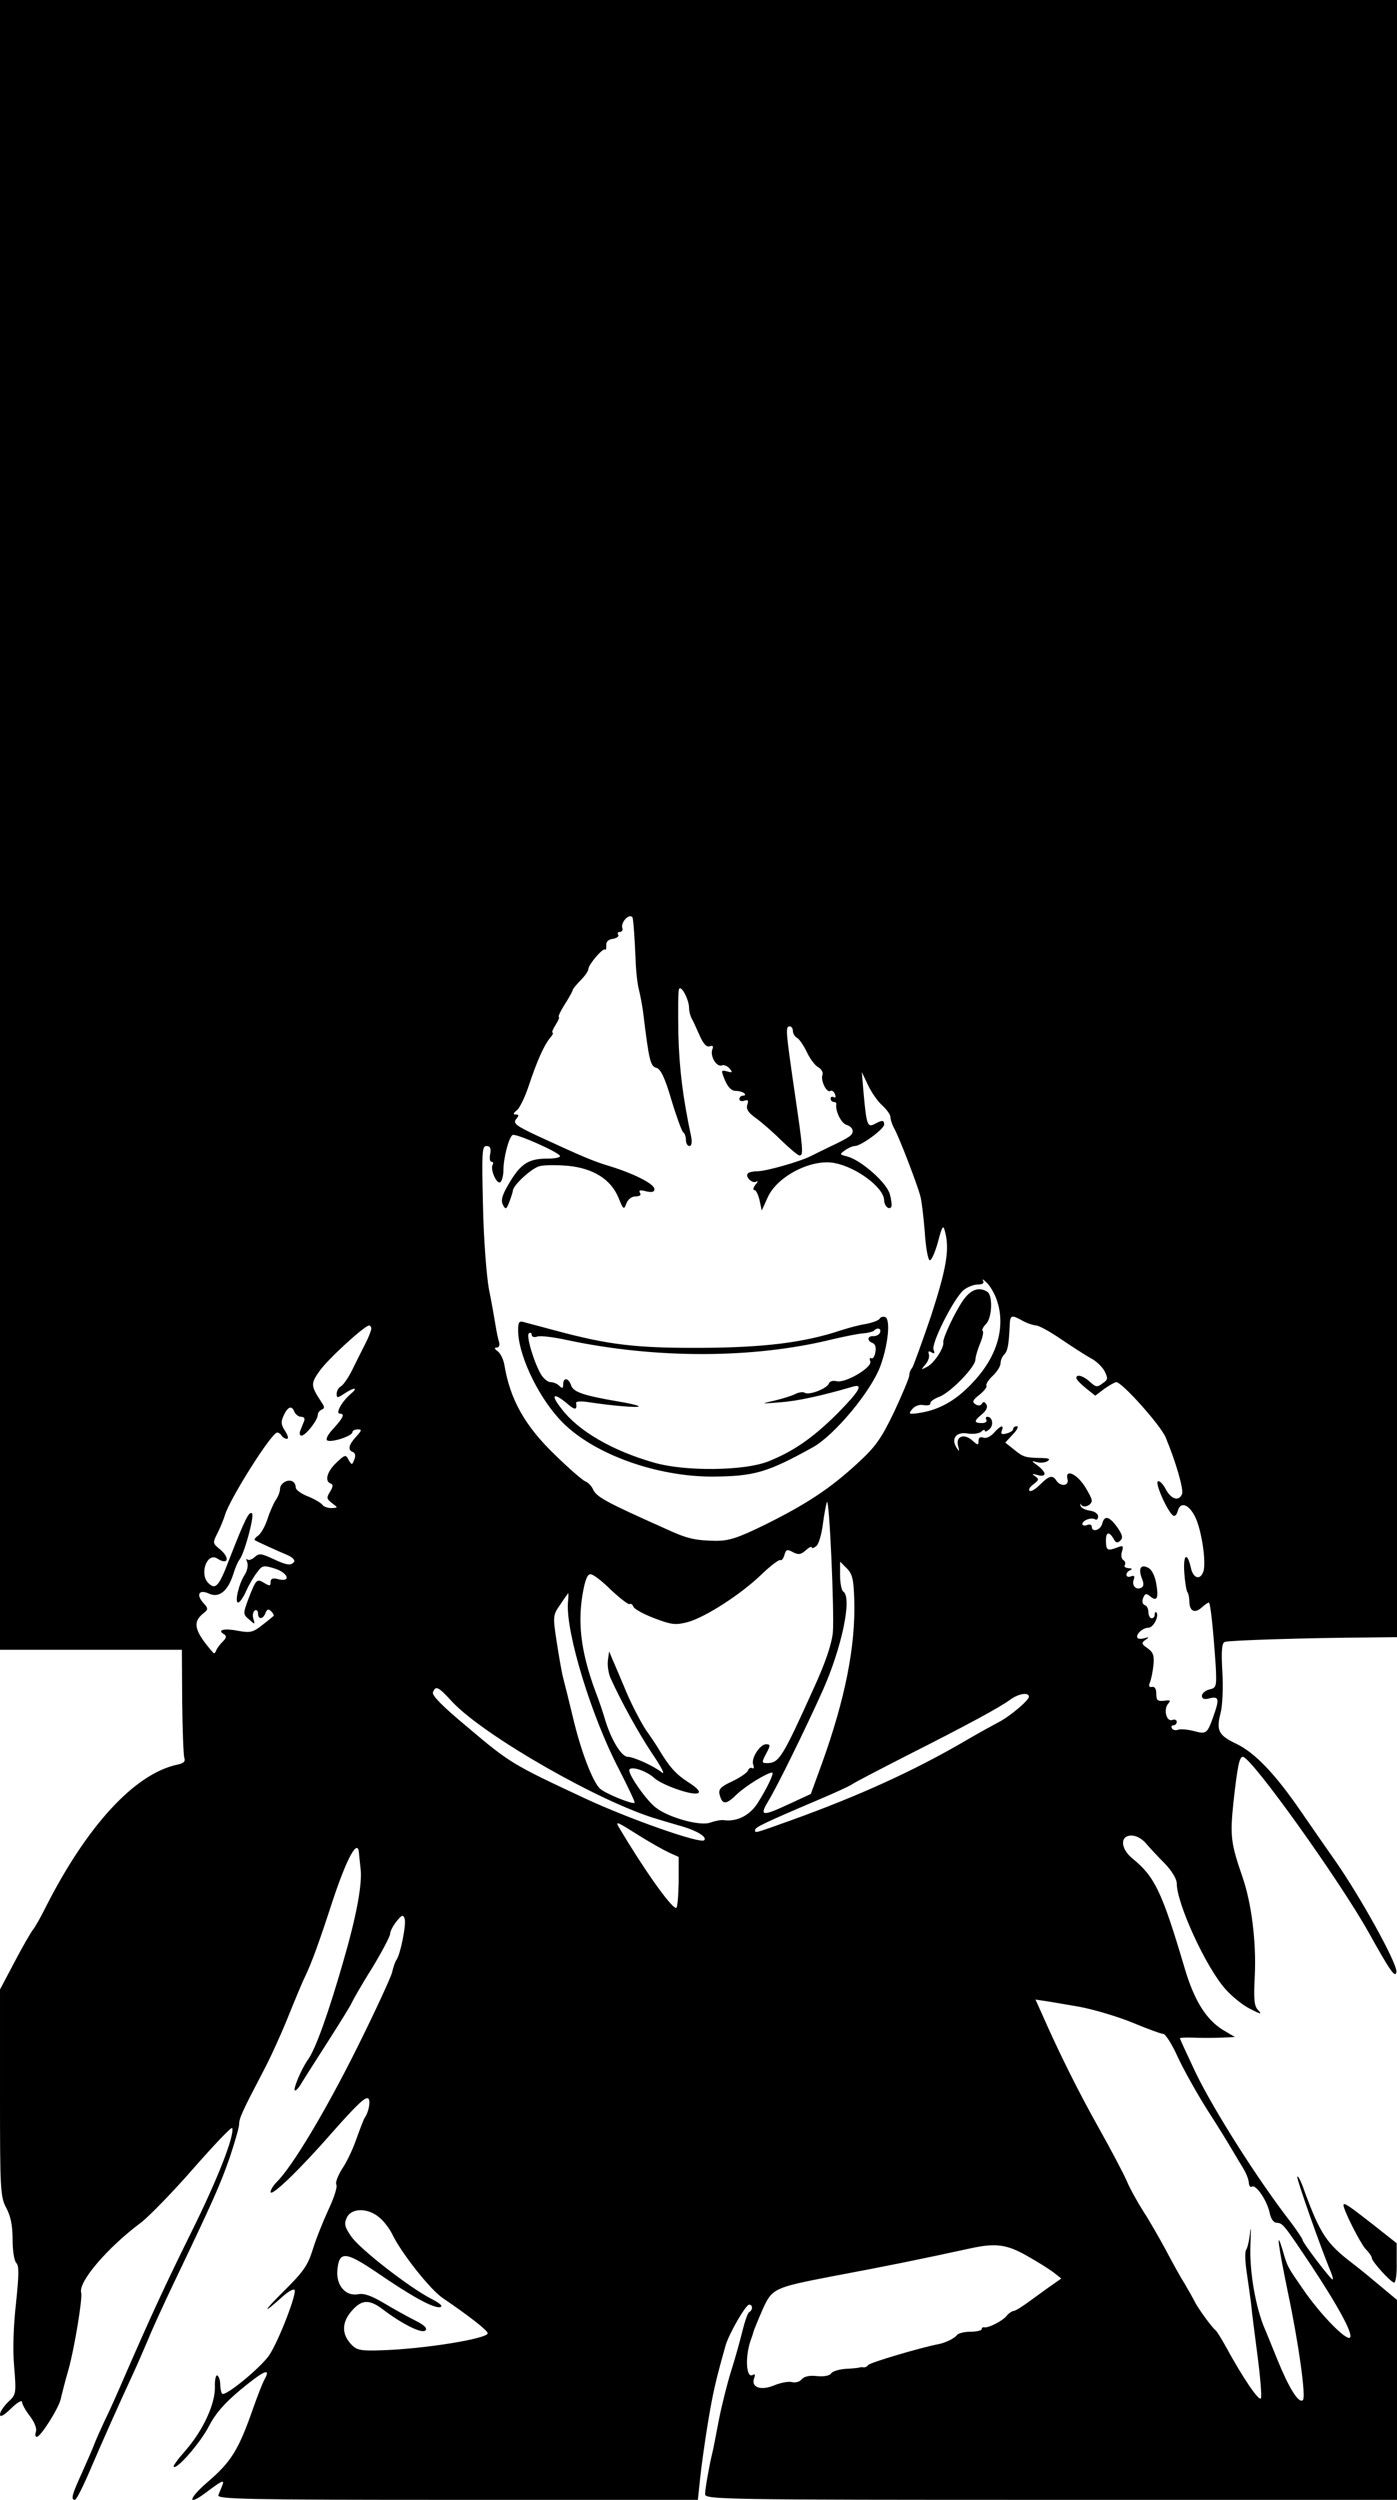 <?xml version="1.0" standalone="no"?>
<!DOCTYPE svg PUBLIC "-//W3C//DTD SVG 20010904//EN"
 "http://www.w3.org/TR/2001/REC-SVG-20010904/DTD/svg10.dtd">
<svg version="1.0" xmlns="http://www.w3.org/2000/svg"
 width="444pt" height="794pt" viewBox="0 0 444 794"
 preserveAspectRatio="xMidYMid meet">
<g transform="translate(0,794) scale(0.1,-0.1)"
fill="#000000" stroke="none">
<path d="M0 5320 l0 -2620 289 0 289 0 1 -165 c1 -90 4 -171 7 -179 4 -11 -3
-17 -23 -21 -135 -29 -287 -194 -419 -455 -15 -30 -33 -62 -40 -70 -6 -8 -33
-54 -58 -102 l-46 -87 0 -328 c0 -309 1 -330 20 -366 14 -26 20 -56 20 -100 0
-35 5 -68 12 -75 9 -9 8 -39 -1 -126 -8 -70 -11 -149 -6 -203 7 -86 6 -89 -19
-112 -14 -14 -26 -31 -26 -40 0 -10 12 -3 35 19 19 19 35 28 35 21 0 -7 11
-27 25 -45 15 -20 23 -40 19 -50 -3 -9 -2 -16 3 -16 12 0 69 90 76 120 3 14
14 57 25 95 18 64 45 226 40 243 -10 34 84 144 192 224 24 19 99 95 165 171
66 75 121 133 123 128 8 -23 -46 -162 -130 -331 -85 -172 -127 -263 -215 -465
-19 -44 -46 -105 -61 -135 -14 -30 -29 -64 -33 -75 -4 -11 -21 -50 -38 -88
-32 -70 -37 -87 -23 -87 5 0 28 46 52 103 41 95 80 183 135 302 13 28 33 75
46 105 12 30 49 111 82 180 124 259 147 311 177 397 16 48 30 96 30 106 0 19
10 41 76 167 22 41 57 118 78 170 21 52 46 113 57 135 20 42 44 108 85 234 47
142 82 205 85 154 1 -10 3 -31 5 -48 6 -48 -13 -151 -55 -295 -48 -167 -88
-277 -111 -310 -23 -32 -51 -100 -42 -100 4 0 14 12 23 28 9 15 47 74 84 132
37 58 70 111 73 119 3 7 31 57 64 109 32 53 58 102 58 110 0 8 9 25 20 39 17
21 21 23 26 9 6 -16 -13 -113 -26 -131 -4 -5 -10 -23 -14 -40 -4 -16 -55 -127
-114 -245 -98 -196 -202 -370 -252 -420 -11 -11 -20 -25 -20 -32 0 -18 92 70
195 188 78 88 106 115 115 109 9 -5 2 -43 -10 -60 -4 -5 -15 -35 -26 -65 -10
-30 -30 -74 -45 -96 -15 -23 -24 -47 -20 -53 4 -6 -7 -41 -25 -79 -17 -37 -40
-94 -50 -127 -16 -51 -30 -71 -94 -134 -68 -68 -67 -74 2 -12 15 13 31 22 34
18 9 -9 -50 -162 -80 -207 -26 -39 -140 -133 -150 -123 -3 3 -6 17 -6 29 0 13
-4 25 -9 29 -5 3 -9 -14 -8 -37 1 -54 -38 -138 -94 -202 -23 -26 -40 -49 -37
-51 10 -10 86 78 112 129 20 39 48 72 102 117 73 60 96 70 75 32 -6 -10 -21
-49 -35 -88 -48 -138 -71 -174 -148 -240 -59 -51 -64 -77 -5 -33 52 39 61 44
54 25 -4 -10 -10 -24 -13 -32 -5 -13 83 -15 759 -15 l765 0 7 67 c4 38 15 118
25 178 16 97 25 135 56 245 10 36 64 130 75 130 12 0 12 -17 0 -24 -5 -3 -14
-30 -21 -58 -7 -29 -23 -87 -36 -128 -13 -41 -31 -113 -40 -160 -9 -47 -18
-94 -21 -105 -9 -37 -22 -110 -22 -127 -1 -17 58 -18 1099 -18 l1100 0 0 318
0 317 -48 40 c-26 22 -67 56 -92 75 -84 64 -104 94 -155 233 -9 27 -19 46 -22
44 -4 -4 77 -233 107 -304 5 -13 8 -23 5 -23 -6 0 -95 117 -95 125 0 4 -17 29
-37 56 -105 135 -247 359 -304 478 -27 57 -49 105 -49 107 0 2 19 3 43 2 23
-1 62 -1 87 0 l45 2 -39 23 c-53 33 -91 94 -121 196 -72 243 -95 291 -167 349
-37 31 -39 72 -2 72 15 0 34 -10 47 -26 12 -14 39 -43 60 -64 21 -22 37 -48
37 -62 0 -64 92 -265 154 -335 21 -24 57 -53 80 -64 33 -17 38 -18 25 -4 -13
13 -15 33 -11 110 5 106 -10 229 -39 313 -37 107 -40 130 -29 236 13 117 19
146 30 146 27 0 309 -395 400 -558 68 -122 85 -147 88 -125 4 25 -117 243
-196 355 -26 37 -74 106 -107 154 -83 121 -147 187 -205 215 -57 27 -65 42
-51 97 6 21 9 80 6 130 -4 68 -2 94 8 97 12 5 266 13 455 14 l92 1 0 2600 0
2600 -2220 0 -2220 0 0 -2620z m2011 -297 c3 -18 6 -63 9 -128 1 -38 6 -83 11
-100 4 -16 10 -48 13 -70 19 -156 23 -172 43 -177 13 -4 27 -33 47 -102 16
-53 33 -99 37 -102 5 -3 9 -14 9 -25 0 -10 5 -19 11 -19 7 0 9 11 6 28 -27
128 -38 216 -41 327 -1 72 -1 136 2 143 6 16 32 -33 32 -59 0 -11 4 -27 10
-37 5 -9 16 -34 25 -54 11 -24 21 -35 31 -31 10 3 12 0 8 -10 -8 -21 13 -57
30 -51 7 3 18 -2 25 -10 10 -12 9 -14 -8 -9 -20 5 -20 4 -7 -28 10 -23 21 -34
35 -34 11 0 23 -4 27 -8 4 -4 2 -7 -4 -7 -7 0 -12 -5 -12 -11 0 -6 7 -8 16 -5
11 4 14 1 9 -13 -4 -14 3 -25 27 -42 18 -13 55 -45 81 -71 27 -26 53 -48 58
-48 13 0 12 15 -16 205 -28 193 -29 205 -15 205 6 0 10 -7 10 -15 0 -7 6 -18
14 -22 7 -4 21 -25 31 -46 10 -21 26 -42 36 -47 10 -6 16 -17 13 -24 -7 -18
14 -59 25 -51 5 3 12 -2 15 -11 3 -8 2 -12 -4 -9 -6 3 -10 1 -10 -4 0 -6 4
-11 10 -11 5 0 9 -3 8 -7 -4 -21 16 -62 33 -66 10 -3 19 -11 19 -19 0 -14 -9
-20 -76 -52 -21 -10 -47 -23 -57 -28 -33 -17 -142 -48 -168 -48 -14 0 -29 -3
-32 -7 -10 -10 14 -34 27 -26 6 4 5 -1 -3 -10 -7 -9 -9 -17 -3 -17 5 0 12 -15
16 -32 l7 -33 19 42 c30 67 139 123 212 109 70 -13 157 -78 158 -118 0 -18 16
-33 23 -21 2 5 0 23 -5 40 -9 36 -92 109 -136 120 -24 6 -24 7 -7 19 11 8 25
14 32 14 19 0 92 53 93 68 0 15 -6 15 -30 2 -23 -12 -26 -3 -35 95 l-6 70 20
-42 c11 -23 31 -52 45 -64 14 -13 26 -29 26 -37 0 -8 6 -26 14 -40 15 -28 70
-170 81 -211 4 -13 10 -64 14 -112 3 -49 10 -90 16 -92 5 -1 17 25 26 58 13
50 17 56 22 35 16 -58 5 -119 -44 -270 -29 -85 -56 -159 -60 -165 -5 -5 -9
-15 -9 -23 0 -8 -22 -60 -48 -116 -42 -87 -59 -111 -118 -165 -86 -79 -160
-128 -293 -194 -86 -42 -114 -51 -155 -51 -68 1 -93 7 -162 39 -186 83 -218
100 -229 124 -5 12 -17 23 -25 26 -8 3 -51 40 -96 84 -95 91 -143 176 -161
286 -3 17 -12 36 -21 43 -11 8 -12 12 -3 12 7 0 10 7 7 18 -3 9 -8 33 -11 52
-3 19 -12 71 -21 115 -8 45 -17 162 -19 268 -4 167 -3 187 11 187 12 0 15 -7
12 -25 -3 -14 -1 -25 4 -25 5 0 7 -4 4 -9 -9 -14 12 -63 24 -56 5 3 10 21 10
38 0 39 17 104 29 112 11 6 150 -56 151 -67 0 -5 -18 -8 -41 -8 -64 0 -89 -19
-132 -98 -12 -23 -15 -38 -8 -50 8 -15 11 -13 20 11 6 16 11 32 11 35 0 17 60
72 85 78 15 4 56 4 91 1 80 -8 136 -43 160 -102 15 -37 17 -39 25 -17 5 13 17
22 29 22 13 0 19 4 14 11 -5 9 1 10 20 5 18 -4 26 -2 26 7 0 16 -62 48 -139
72 -57 17 -91 32 -230 96 -71 33 -81 41 -71 54 10 12 10 15 -1 15 -9 0 -8 4 3
13 9 6 26 41 38 77 27 81 49 130 68 153 8 9 12 17 8 17 -3 0 1 11 10 25 9 14
13 25 10 25 -3 0 5 18 19 40 14 22 25 42 25 45 0 3 11 17 25 31 14 14 25 30
25 36 0 14 46 68 53 62 3 -3 4 3 4 13 -1 12 6 19 21 21 12 2 20 8 17 13 -4 5
-1 9 5 9 7 0 10 6 8 12 -5 13 11 37 25 38 4 0 8 -3 8 -7z m1157 -1212 c28 -81
4 -173 -68 -253 -55 -62 -109 -94 -173 -105 -39 -6 -41 -5 -28 11 9 11 24 16
37 13 13 -2 22 0 21 6 -1 5 11 14 27 20 35 12 115 94 116 118 0 9 7 32 15 52
8 19 12 37 8 40 -3 3 2 13 11 22 19 19 22 90 4 102 -27 17 -53 7 -77 -27 -27
-39 -65 -121 -63 -133 4 -16 -29 -67 -51 -78 -21 -11 -21 -11 -6 7 9 10 14 25
11 33 -3 9 0 11 8 6 10 -6 12 -4 7 8 -8 20 64 162 95 189 12 10 32 18 45 18
16 0 22 4 17 13 -4 6 2 3 13 -8 11 -11 25 -36 31 -54z m82 -66 c14 -8 33 -14
43 -15 9 0 45 -20 80 -44 34 -23 76 -50 92 -59 17 -8 37 -27 45 -41 12 -24 12
-28 -6 -40 -17 -13 -21 -12 -40 5 -20 19 -44 26 -43 12 0 -5 14 -19 30 -32
l30 -24 29 22 c16 11 33 21 38 21 18 0 141 -137 157 -176 32 -77 57 -163 52
-179 -10 -25 -35 -17 -52 15 -9 17 -20 28 -25 25 -10 -6 32 -99 49 -109 5 -3
11 3 14 14 8 32 35 23 55 -17 21 -41 37 -149 26 -176 -10 -27 -32 -20 -39 13
-12 53 -25 43 -21 -15 2 -31 7 -59 10 -62 3 -4 6 -17 6 -29 0 -31 17 -40 39
-20 10 9 20 16 23 16 5 0 14 -84 22 -203 3 -64 2 -68 -20 -73 -13 -3 -24 -13
-24 -20 0 -10 7 -13 25 -8 29 7 31 -3 12 -56 -20 -57 -23 -59 -63 -48 -20 5
-42 7 -50 4 -7 -3 -16 -1 -19 4 -4 6 -1 10 4 10 6 0 11 5 11 11 0 6 -6 9 -14
6 -18 -7 -29 32 -14 51 10 11 8 13 -12 10 -21 -2 -25 1 -25 22 0 16 -5 24 -14
22 -9 -2 -11 3 -6 15 4 10 9 35 11 55 3 30 -1 40 -19 53 -19 13 -20 17 -7 26
13 9 13 10 -2 6 -9 -3 -19 -3 -22 0 -9 10 15 33 34 33 16 0 35 38 25 49 -3 2
-5 -1 -5 -7 0 -7 -4 -12 -10 -12 -5 0 -10 9 -10 19 0 11 -5 21 -12 23 -7 3 -9
12 -5 22 6 15 10 16 22 6 22 -18 28 -7 20 39 -4 25 -14 45 -25 51 -24 13 -33
-1 -21 -33 8 -19 6 -27 -4 -31 -17 -6 -29 10 -21 29 3 9 0 12 -10 8 -7 -3 -14
-1 -14 5 0 6 6 13 13 15 7 3 4 6 -6 6 -10 1 -16 5 -12 10 3 5 1 13 -5 16 -6 4
-8 16 -4 27 5 18 3 20 -12 14 -34 -13 -38 -11 -39 17 -1 31 9 35 24 10 7 -14
13 -15 22 -6 9 9 6 19 -10 42 -26 36 -41 39 -48 11 -6 -21 -33 -28 -33 -9 0 6
-7 9 -15 5 -8 -3 -15 -1 -15 3 0 12 29 23 41 15 5 -3 9 2 9 10 0 8 -11 16 -27
18 -14 2 -28 9 -29 16 -1 7 0 8 2 3 7 -13 34 -2 34 13 0 6 -11 28 -25 49 -27
39 -61 51 -52 18 5 -21 -23 -24 -36 -3 -12 18 -23 15 -52 -14 -14 -14 -29 -23
-33 -19 -4 4 2 13 13 21 17 13 18 16 5 25 -12 8 -10 9 8 4 12 -4 22 -2 22 4 0
5 -10 17 -22 26 -21 15 -21 16 -3 11 11 -3 26 -2 34 3 10 7 6 9 -15 10 -54 1
-61 2 -90 26 l-29 23 24 26 c14 14 19 26 13 26 -7 0 -12 -4 -12 -9 0 -5 -9
-11 -21 -14 -15 -4 -19 -2 -15 9 8 20 -4 17 -25 -7 -11 -12 -25 -19 -34 -15
-10 3 -15 0 -15 -11 0 -14 -2 -14 -20 2 -26 23 -53 13 -45 -17 5 -19 4 -20 -5
-6 -18 29 -1 51 35 45 18 -3 38 0 44 6 6 6 11 7 11 3 0 -5 6 -3 14 4 15 12 11
40 -6 40 -5 0 -6 -4 -3 -10 3 -5 -3 -10 -14 -10 -27 0 -26 7 1 29 13 11 18 23
13 30 -5 9 -10 10 -14 3 -4 -7 -12 -8 -21 -2 -11 7 -9 13 13 30 15 12 25 25
22 29 -2 5 7 19 20 31 14 13 25 31 25 40 0 9 5 21 11 27 12 12 15 31 18 91 1
36 5 37 41 17z m-2070 -25 c0 -6 -9 -29 -20 -50 -11 -22 -30 -59 -41 -82 -12
-24 -28 -47 -35 -51 -8 -4 -14 -15 -14 -24 0 -14 2 -14 25 1 32 21 45 20 19
-2 -27 -23 -49 -62 -34 -62 17 0 11 -13 -20 -47 -17 -18 -26 -34 -20 -38 13
-8 80 14 80 26 0 5 8 9 17 9 14 0 13 -3 -5 -23 -24 -26 -28 -43 -10 -49 7 -3
9 -12 4 -24 -7 -18 -8 -18 -18 -1 -9 18 -12 17 -39 -9 -30 -28 -38 -59 -18
-66 8 -3 8 -10 -2 -26 -12 -19 -11 -23 6 -36 20 -15 20 -15 -2 -16 -12 0 -25
5 -28 10 -4 6 -24 18 -46 27 -21 8 -39 21 -39 28 0 8 -4 16 -9 19 -15 10 -41
-5 -41 -23 0 -9 -6 -25 -14 -36 -7 -11 -19 -38 -26 -60 -7 -22 -20 -45 -29
-52 -9 -6 -14 -13 -11 -15 8 -5 72 -34 103 -47 15 -6 25 -16 22 -21 -9 -14
-24 -12 -70 10 -35 16 -42 17 -56 4 -9 -8 -19 -11 -23 -7 -4 4 -4 0 0 -10 3
-9 0 -27 -9 -40 -18 -28 -32 -87 -20 -87 5 0 17 17 26 38 9 20 25 47 35 59 15
21 20 22 55 11 42 -13 54 -44 12 -34 -18 5 -25 2 -25 -9 0 -13 -3 -13 -20 -3
-24 15 -26 12 -50 -49 -18 -49 -18 -50 2 -67 19 -17 19 -16 13 3 -3 10 -1 22
5 26 5 3 10 -1 10 -9 0 -21 16 -20 24 1 5 12 9 14 18 5 6 -6 10 -13 7 -15 -2
-2 -18 -15 -36 -29 -28 -22 -37 -25 -75 -18 -45 9 -69 3 -47 -10 10 -6 9 -12
-3 -24 -9 -9 -18 -21 -21 -28 -2 -7 -6 -11 -9 -8 -61 70 -68 98 -30 127 14 11
14 15 -2 32 -24 27 -13 44 19 29 31 -14 59 8 76 61 6 20 15 41 20 47 16 20 48
139 40 147 -9 9 -23 -19 -72 -145 -33 -87 -44 -99 -67 -76 -29 29 -4 98 28 78
36 -23 42 2 8 30 -22 18 -23 19 -6 52 9 18 19 43 23 56 15 51 148 262 166 262
4 0 11 -4 14 -10 3 -5 11 -10 17 -10 6 0 3 11 -6 25 -13 20 -14 29 -4 50 13
28 26 32 34 10 4 -8 13 -15 21 -15 10 0 13 -6 9 -15 -3 -8 -9 -22 -12 -30 -3
-8 -1 -15 4 -15 13 0 52 49 52 66 0 7 6 14 13 17 9 4 9 8 -1 23 -35 53 -35 59
-6 100 27 38 142 143 157 144 4 0 7 -5 7 -10z m1467 -965 c-4 -38 -23 -95 -62
-180 -98 -217 -109 -235 -147 -235 -17 0 -18 2 -3 30 14 26 14 30 0 30 -20 0
-49 -46 -41 -65 3 -9 2 -14 -3 -11 -5 3 -11 0 -14 -8 -3 -7 -25 -22 -50 -34
-37 -17 -44 -25 -40 -42 9 -33 20 -33 55 1 28 27 97 69 112 69 8 0 -17 -51
-46 -97 -26 -40 -66 -60 -109 -54 -9 1 -28 -3 -42 -8 -31 -12 -133 16 -173 48
-29 22 -84 100 -84 118 0 16 53 0 79 -24 25 -23 125 -58 140 -48 8 4 -4 17
-31 34 -39 25 -60 48 -93 103 -5 9 -24 38 -42 63 -17 26 -45 80 -62 120 -17
40 -36 86 -43 101 l-12 29 -4 -29 c-2 -16 2 -41 8 -55 35 -77 89 -175 133
-241 28 -41 42 -68 31 -60 -24 20 -90 50 -109 50 -19 0 -51 51 -71 115 -8 28
-19 59 -23 70 -52 134 -66 229 -50 328 8 47 15 67 26 67 8 0 37 -22 65 -50 29
-27 55 -47 59 -45 4 3 9 -1 12 -8 3 -8 33 -24 67 -37 55 -21 68 -22 106 -12
55 15 169 88 235 152 28 27 55 47 59 45 4 -3 10 5 13 16 5 18 9 19 27 9 18 -9
25 -8 41 6 10 9 19 14 19 9 0 -4 6 -2 14 4 8 6 17 37 21 68 4 31 10 63 13 72
8 18 24 -354 19 -414z m68 106 c5 -148 -29 -318 -103 -523 l-35 -96 -67 -31
c-88 -41 -97 -40 -69 7 30 49 120 233 174 353 61 137 94 296 65 314 -5 3 -10
26 -10 51 l0 44 21 -21 c18 -18 22 -35 24 -98z m-910 -11 c-7 -95 75 -363 162
-529 29 -57 52 -105 50 -107 -6 -6 -90 28 -109 44 -23 19 -62 120 -87 227 -12
50 -26 106 -31 125 -5 19 -14 72 -21 117 -12 80 -12 83 12 117 13 20 25 36 25
36 1 0 1 -14 -1 -30z m-367 -316 c103 -109 473 -320 652 -372 19 -6 54 -16 78
-23 48 -14 80 -34 70 -44 -12 -12 -240 68 -381 134 -229 107 -236 111 -372
226 -78 65 -113 100 -109 110 9 22 16 19 62 -31z m1832 17 c0 -12 -62 -64 -98
-82 -15 -8 -61 -33 -102 -57 -164 -96 -338 -175 -554 -253 -123 -44 -116 -42
-116 -31 0 8 28 22 200 95 52 22 100 44 107 49 6 5 85 46 175 92 200 101 295
153 328 177 27 20 60 25 60 10z m-1239 -441 c35 -22 78 -46 95 -54 l31 -14 0
-81 c-1 -45 -4 -81 -8 -81 -16 0 -103 123 -183 258 -11 19 -3 15 65 -28z
m1400 -544 c48 -9 124 -32 170 -51 46 -19 89 -35 96 -35 7 0 28 -33 46 -73 19
-41 62 -118 97 -173 35 -54 69 -110 77 -124 8 -14 23 -38 33 -55 10 -16 19
-38 19 -48 1 -10 5 -16 10 -12 13 7 47 -43 56 -82 4 -21 13 -33 23 -33 19 -1
22 -5 109 -135 88 -133 136 -222 123 -230 -14 -8 -95 76 -148 153 -51 74 -50
71 -66 127 -21 69 -14 16 17 -135 35 -165 58 -333 48 -343 -13 -13 -45 39 -81
128 -18 44 -36 89 -41 100 -28 66 -48 179 -45 262 2 48 2 68 -1 43 -2 -24 -8
-49 -12 -55 -5 -5 -4 -37 1 -70 5 -33 11 -78 14 -100 2 -22 11 -95 20 -162 9
-67 14 -129 12 -139 -3 -18 -58 63 -115 168 -13 23 -26 44 -30 47 -11 8 -58
73 -66 91 -4 8 -18 33 -31 55 -14 22 -41 71 -61 109 -20 37 -52 93 -71 122
-19 30 -43 73 -53 97 -10 23 -51 101 -91 172 -65 116 -127 241 -180 362 l-19
42 27 -4 c15 -2 66 -11 113 -19z m-2228 -667 c15 -11 34 -36 43 -54 28 -59
120 -176 161 -204 84 -57 143 -103 143 -112 0 -17 -202 -50 -339 -54 -61 -2
-76 0 -92 16 -33 33 -34 70 -3 107 32 38 56 40 98 9 64 -49 127 -80 138 -69 7
7 -3 17 -33 32 -24 12 -69 37 -99 55 -39 23 -63 32 -82 28 -39 -7 -69 27 -66
74 5 64 25 63 123 -3 115 -79 183 -116 204 -112 10 3 0 12 -29 27 -70 36 -228
159 -254 198 -20 29 -23 39 -14 59 14 31 65 32 101 3z m2061 -124 c34 -19 72
-43 85 -53 l24 -19 -27 -19 c-15 -10 -47 -34 -71 -51 -24 -18 -48 -33 -53 -33
-5 0 -16 -7 -23 -16 -13 -16 -58 -39 -71 -36 -5 1 -8 -2 -8 -6 0 -4 -16 -8
-36 -8 -19 0 -38 -5 -42 -10 -8 -11 -38 -26 -62 -30 -52 -10 -216 -58 -221
-66 -3 -5 -10 -8 -15 -7 -5 1 -11 0 -14 -1 -3 -1 -22 -3 -44 -4 -21 -2 -41 -8
-45 -15 -5 -7 -23 -10 -44 -8 -24 3 -41 -1 -49 -10 -6 -8 -20 -12 -31 -9 -11
3 -37 -2 -58 -11 -43 -17 -73 -5 -62 24 4 10 2 14 -4 10 -22 -14 -26 59 -6
113 3 8 7 20 8 25 2 6 14 36 28 68 31 69 36 71 222 107 186 35 260 50 445 90
75 16 111 11 174 -25z"/>
<path d="M2796 3752 c-3 -6 -23 -13 -43 -17 -21 -3 -58 -13 -82 -21 -115 -38
-241 -54 -440 -55 -209 -1 -295 9 -466 55 -49 13 -97 26 -105 28 -12 2 -14 -6
-13 -37 5 -82 71 -214 143 -285 101 -100 297 -170 474 -170 134 1 175 13 321
94 68 39 183 176 213 257 25 68 33 150 15 156 -6 2 -14 0 -17 -5z m1 -44 c-2
-7 -12 -12 -21 -12 -19 2 -22 -15 -2 -22 8 -3 11 -15 8 -29 -2 -14 -8 -22 -13
-19 -5 3 -6 -2 -3 -10 7 -19 -79 -70 -107 -63 -12 3 -22 0 -25 -8 -7 -16 -62
-37 -76 -29 -5 4 -20 2 -31 -4 -12 -6 -42 -15 -67 -21 -44 -10 -43 -10 20 -5
55 4 132 21 228 49 38 12 25 -12 -45 -83 -78 -78 -141 -122 -222 -154 -76 -30
-263 -32 -361 -4 -134 38 -242 101 -295 171 -35 44 -28 54 14 20 28 -25 36
-25 32 -1 -1 5 15 6 36 3 77 -12 163 -19 163 -14 0 3 -30 10 -67 16 -111 19
-141 30 -148 51 -8 24 -25 26 -25 3 0 -13 -3 -14 -12 -5 -7 7 -19 12 -28 12
-8 0 -21 10 -29 22 -23 37 -50 127 -40 133 5 4 9 1 9 -5 0 -6 8 -9 18 -5 11 3
52 -2 93 -11 281 -60 593 -60 844 2 39 9 82 18 98 19 15 1 30 5 34 8 11 12 25
8 20 -5z"/>
<path d="M4270 936 c0 -16 52 -118 69 -138 12 -12 21 -25 21 -30 0 -11 61 -78
71 -78 5 0 9 28 8 63 l0 62 -76 60 c-78 61 -93 71 -93 61z"/>
</g>
</svg>
